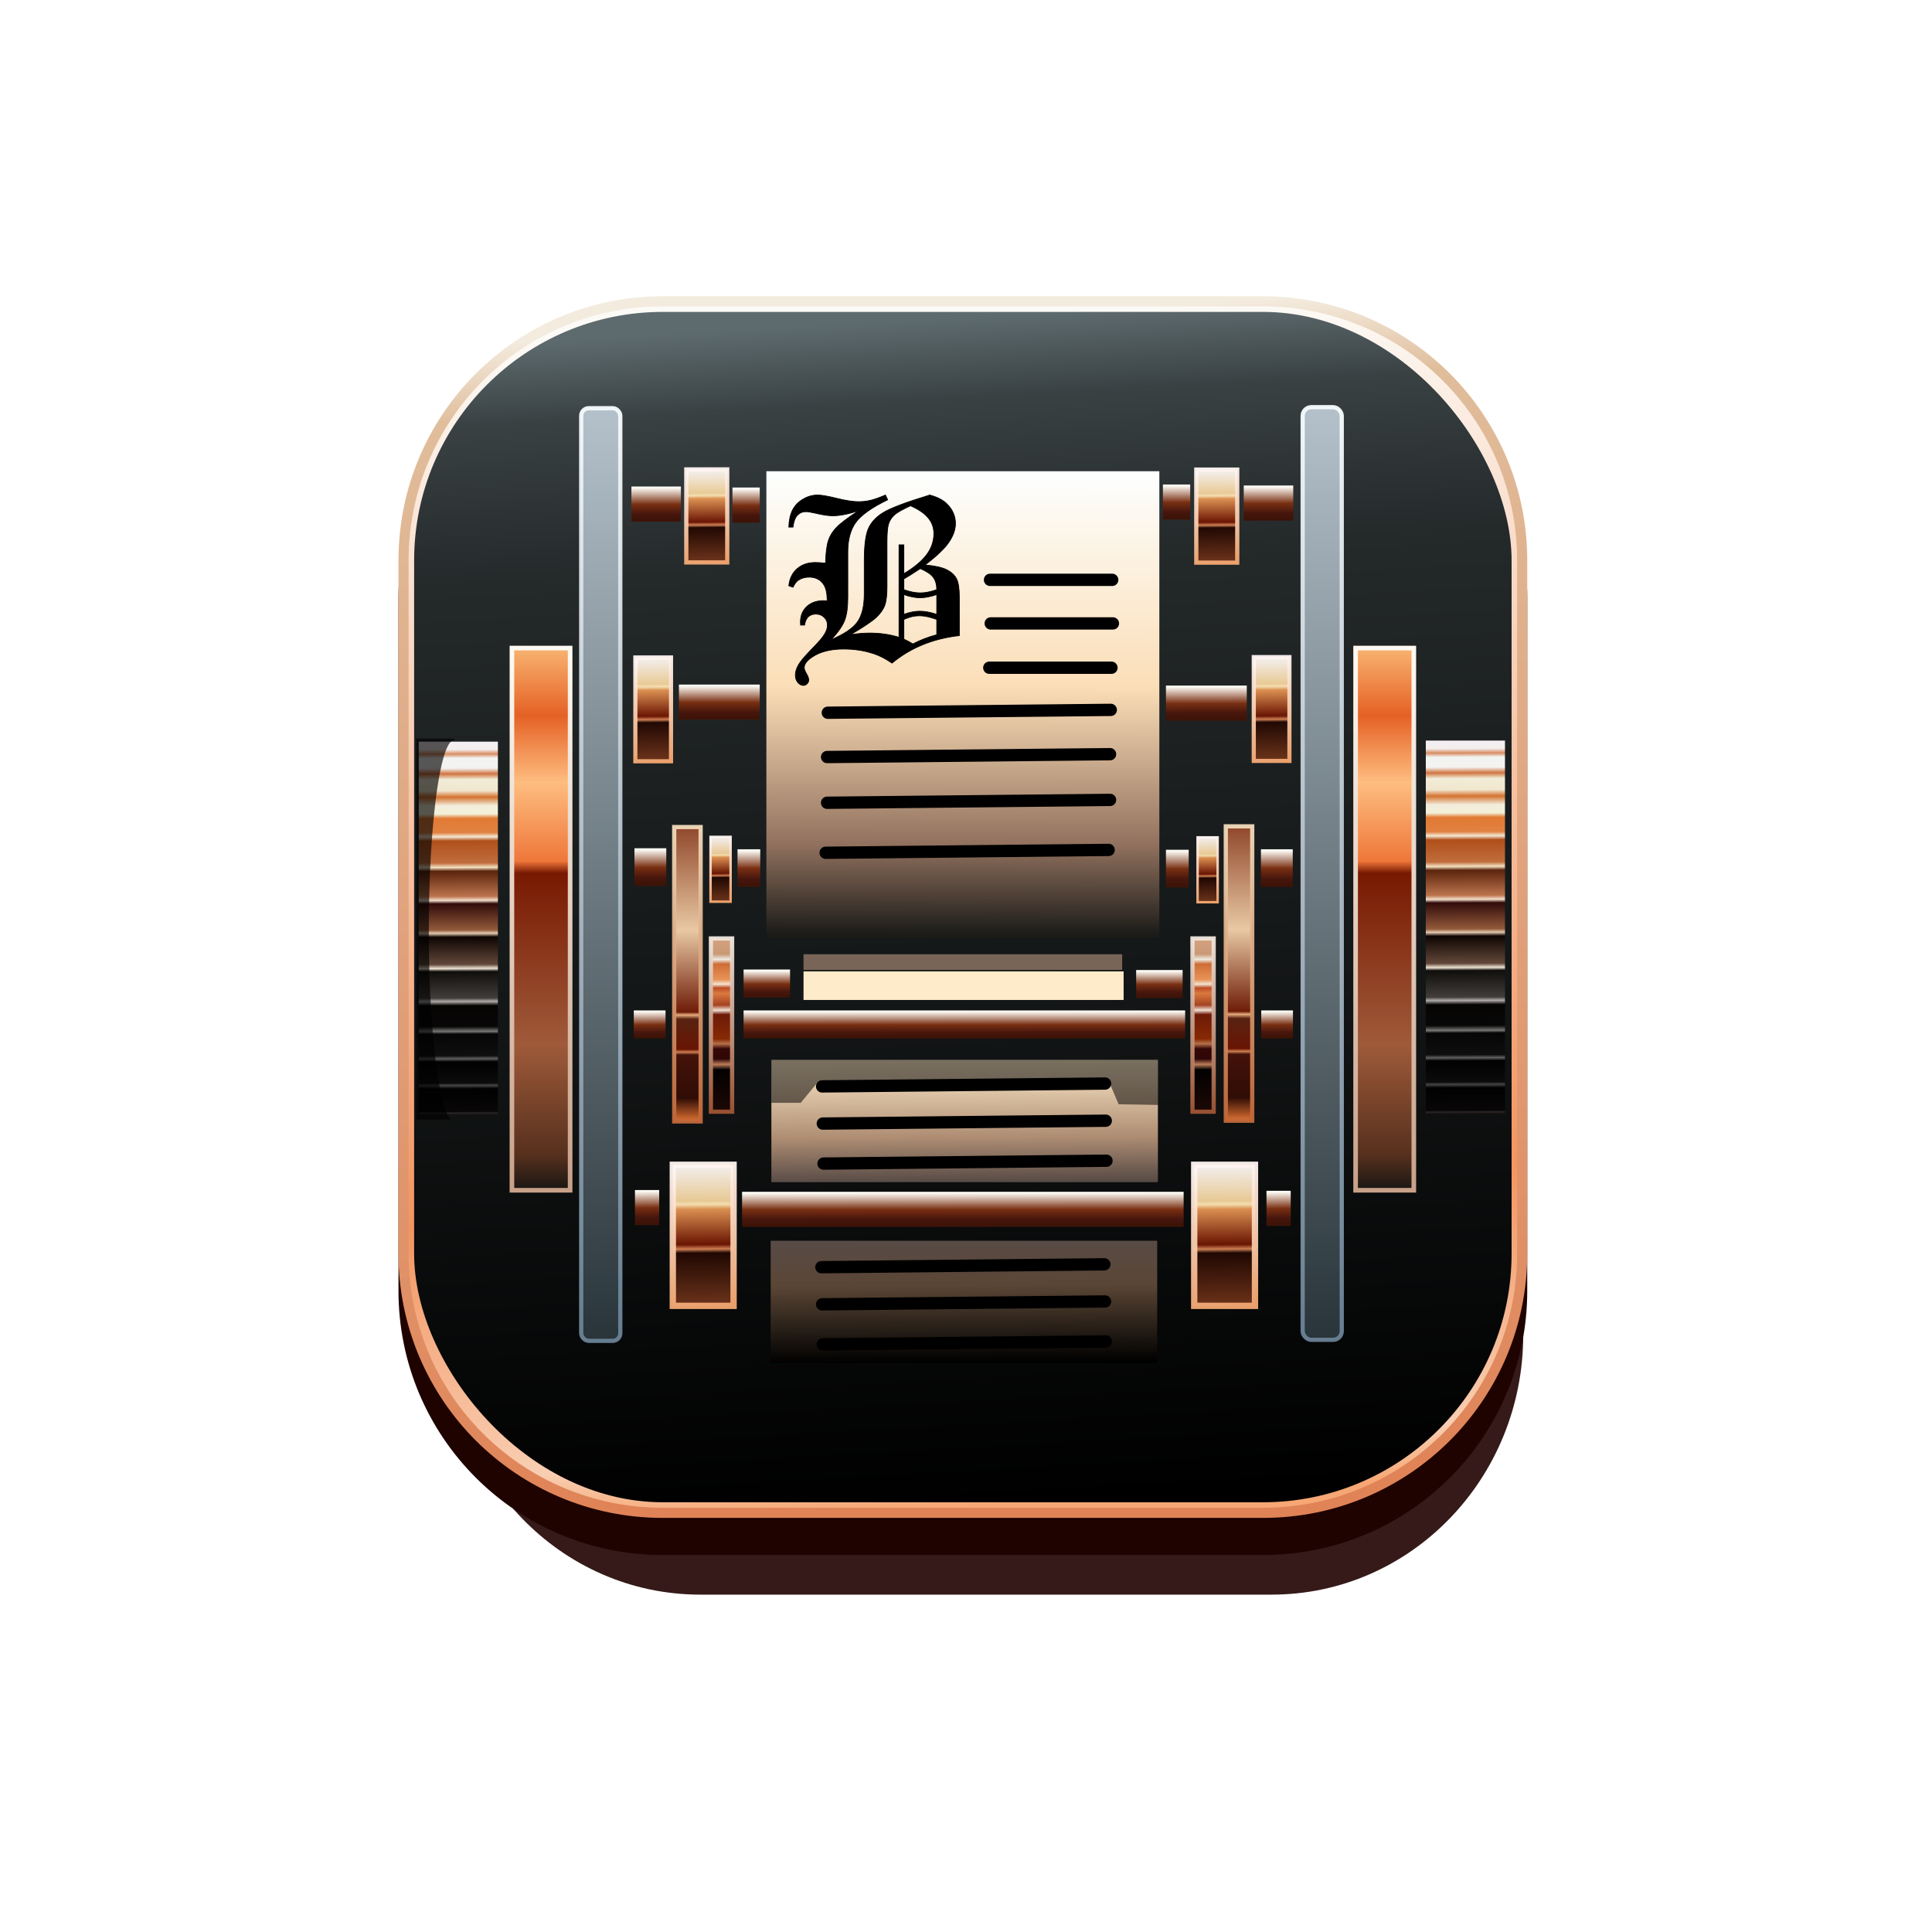 <?xml version="1.0" encoding="UTF-8" standalone="no"?>
<!-- Created with Inkscape (http://www.inkscape.org/) -->

<svg
   version="1.1"
   id="svg1"
   width="1144.974"
   height="1144.974"
   viewBox="0 0 1144.974 1144.974"
   sodipodi:docname="splash.svg"
   inkscape:version="1.3 (0e150ed6c4, 2023-07-21)"
   xmlns:inkscape="http://www.inkscape.org/namespaces/inkscape"
   xmlns:sodipodi="http://sodipodi.sourceforge.net/DTD/sodipodi-0.dtd"
   xmlns:xlink="http://www.w3.org/1999/xlink"
   xmlns="http://www.w3.org/2000/svg"
   xmlns:svg="http://www.w3.org/2000/svg">
  <defs
     id="defs1">
    <linearGradient
       id="linearGradient43"
       inkscape:collect="always">
      <stop
         style="stop-color:#f8b370;stop-opacity:1;"
         offset="0"
         id="stop50" />
      <stop
         style="stop-color:#e56125;stop-opacity:1;"
         offset="0.124"
         id="stop53" />
      <stop
         style="stop-color:#febd80;stop-opacity:1;"
         offset="0.247"
         id="stop60" />
      <stop
         style="stop-color:#ef773a;stop-opacity:1;"
         offset="0.392"
         id="stop64" />
      <stop
         style="stop-color:#781902;stop-opacity:1;"
         offset="0.414"
         id="stop65" />
      <stop
         style="stop-color:#9f5a3a;stop-opacity:1;"
         offset="0.73"
         id="stop66" />
      <stop
         style="stop-color:#56301d;stop-opacity:1;"
         offset="0.934"
         id="stop67" />
      <stop
         style="stop-color:#181512;stop-opacity:1;"
         offset="1"
         id="stop51" />
    </linearGradient>
    <linearGradient
       id="linearGradient9"
       inkscape:collect="always">
      <stop
         style="stop-color:#fefaf3;stop-opacity:1;"
         offset="0"
         id="stop25" />
      <stop
         style="stop-color:#c8a088;stop-opacity:1;"
         offset="1"
         id="stop26" />
    </linearGradient>
    <linearGradient
       id="linearGradient148"
       inkscape:collect="always">
      <stop
         style="stop-color:#584b46;stop-opacity:1;"
         offset="0"
         id="stop148" />
      <stop
         style="stop-color:#5a4635;stop-opacity:1;"
         offset="0.365"
         id="stop147" />
      <stop
         style="stop-color:#000000;stop-opacity:1;"
         offset="1"
         id="stop146" />
    </linearGradient>
    <linearGradient
       id="linearGradient101"
       inkscape:collect="always">
      <stop
         style="stop-color:#fffafe;stop-opacity:1;"
         offset="0"
         id="stop101" />
      <stop
         style="stop-color:#fff9f8;stop-opacity:1;"
         offset="0.021"
         id="stop139" />
      <stop
         style="stop-color:#e19266;stop-opacity:1;"
         offset="0.033"
         id="stop103" />
      <stop
         style="stop-color:#fefffc;stop-opacity:1;"
         offset="0.044"
         id="stop104" />
      <stop
         style="stop-color:#fffdfb;stop-opacity:1;"
         offset="0.071"
         id="stop140" />
      <stop
         style="stop-color:#db7842;stop-opacity:1;"
         offset="0.086"
         id="stop105" />
      <stop
         style="stop-color:#fdf7e0;stop-opacity:1;"
         offset="0.101"
         id="stop106" />
      <stop
         style="stop-color:#fdf1d8;stop-opacity:1;"
         offset="0.131"
         id="stop142" />
      <stop
         style="stop-color:#de7730;stop-opacity:1;"
         offset="0.148"
         id="stop107" />
      <stop
         style="stop-color:#fef8e5;stop-opacity:1;"
         offset="0.171"
         id="stop141" />
      <stop
         style="stop-color:#fffce2;stop-opacity:1;"
         offset="0.193"
         id="stop108" />
      <stop
         style="stop-color:#ec7f34;stop-opacity:1;"
         offset="0.205"
         id="stop109" />
      <stop
         style="stop-color:#ec8744;stop-opacity:1;"
         offset="0.243"
         id="stop110" />
      <stop
         style="stop-color:#fff3dd;stop-opacity:1;"
         offset="0.254"
         id="stop111" />
      <stop
         style="stop-color:#b8521a;stop-opacity:1;"
         offset="0.265"
         id="stop112" />
      <stop
         style="stop-color:#ca723f;stop-opacity:1;"
         offset="0.324"
         id="stop113" />
      <stop
         style="stop-color:#ffeccb;stop-opacity:1;"
         offset="0.336"
         id="stop114" />
      <stop
         style="stop-color:#5f250c;stop-opacity:1;"
         offset="0.346"
         id="stop115" />
      <stop
         style="stop-color:#c47850;stop-opacity:1;"
         offset="0.413"
         id="stop116" />
      <stop
         style="stop-color:#ffe9d6;stop-opacity:1;"
         offset="0.424"
         id="stop117" />
      <stop
         style="stop-color:#320b09;stop-opacity:1;"
         offset="0.433"
         id="stop118" />
      <stop
         style="stop-color:#995d3c;stop-opacity:1;"
         offset="0.503"
         id="stop119" />
      <stop
         style="stop-color:#efd3b8;stop-opacity:1;"
         offset="0.512"
         id="stop120" />
      <stop
         style="stop-color:#0e0401;stop-opacity:1;"
         offset="0.522"
         id="stop121" />
      <stop
         style="stop-color:#664a3b;stop-opacity:1;"
         offset="0.595"
         id="stop122" />
      <stop
         style="stop-color:#faf0df;stop-opacity:1;"
         offset="0.606"
         id="stop123" />
      <stop
         style="stop-color:#100e0b;stop-opacity:1;"
         offset="0.614"
         id="stop124" />
      <stop
         style="stop-color:#433f3c;stop-opacity:1;"
         offset="0.685"
         id="stop125" />
      <stop
         style="stop-color:#b9b4b2;stop-opacity:1;"
         offset="0.694"
         id="stop126" />
      <stop
         style="stop-color:#050302;stop-opacity:1;"
         offset="0.705"
         id="stop127" />
      <stop
         style="stop-color:#080707;stop-opacity:1;"
         offset="0.761"
         id="stop128" />
      <stop
         style="stop-color:#7c7d7a;stop-opacity:1;"
         offset="0.774"
         id="stop129" />
      <stop
         style="stop-color:#040504;stop-opacity:1;"
         offset="0.781"
         id="stop130" />
      <stop
         style="stop-color:#0e0e0e;stop-opacity:1;"
         offset="0.839"
         id="stop131" />
      <stop
         style="stop-color:#646464;stop-opacity:1;"
         offset="0.847"
         id="stop132" />
      <stop
         style="stop-color:#000000;stop-opacity:1;"
         offset="0.855"
         id="stop133" />
      <stop
         style="stop-color:#0b0b0b;stop-opacity:1;"
         offset="0.912"
         id="stop134" />
      <stop
         style="stop-color:#484848;stop-opacity:1;"
         offset="0.918"
         id="stop135" />
      <stop
         style="stop-color:#000000;stop-opacity:1;"
         offset="0.927"
         id="stop136" />
      <stop
         style="stop-color:#080606;stop-opacity:1;"
         offset="0.988"
         id="stop138" />
      <stop
         style="stop-color:#2c2a2a;stop-opacity:1;"
         offset="0.992"
         id="stop137" />
      <stop
         style="stop-color:#1f0200;stop-opacity:0;"
         offset="1"
         id="stop102" />
    </linearGradient>
    <linearGradient
       id="linearGradient82"
       inkscape:collect="always">
      <stop
         style="stop-color:#dfaa84;stop-opacity:1;"
         offset="0"
         id="stop82" />
      <stop
         style="stop-color:#d3a07c;stop-opacity:1;"
         offset="0.092"
         id="stop85" />
      <stop
         style="stop-color:#f9f6ec;stop-opacity:1;"
         offset="0.123"
         id="stop84" />
      <stop
         style="stop-color:#d87339;stop-opacity:1;"
         offset="0.149"
         id="stop86" />
      <stop
         style="stop-color:#f39a5b;stop-opacity:1;"
         offset="0.239"
         id="stop87" />
      <stop
         style="stop-color:#ffeeda;stop-opacity:1;"
         offset="0.265"
         id="stop88" />
      <stop
         style="stop-color:#c55128;stop-opacity:1;"
         offset="0.287"
         id="stop89" />
      <stop
         style="stop-color:#e67f40;stop-opacity:1;"
         offset="0.318"
         id="stop96" />
      <stop
         style="stop-color:#ad4623;stop-opacity:1;"
         offset="0.385"
         id="stop90" />
      <stop
         style="stop-color:#fcede0;stop-opacity:1;"
         offset="0.415"
         id="stop91" />
      <stop
         style="stop-color:#721c08;stop-opacity:1;"
         offset="0.44"
         id="stop92" />
      <stop
         style="stop-color:#8d2a02;stop-opacity:1;"
         offset="0.58"
         id="stop93" />
      <stop
         style="stop-color:#be754d;stop-opacity:1;"
         offset="0.608"
         id="stop94" />
      <stop
         style="stop-color:#370606;stop-opacity:1;"
         offset="0.637"
         id="stop95" />
      <stop
         style="stop-color:#2f0605;stop-opacity:1;"
         offset="0.695"
         id="stop97" />
      <stop
         style="stop-color:#c6825d;stop-opacity:1;"
         offset="0.727"
         id="stop98" />
      <stop
         style="stop-color:#020000;stop-opacity:1;"
         offset="0.757"
         id="stop99" />
      <stop
         style="stop-color:#1c0805;stop-opacity:1;"
         offset="1"
         id="stop83" />
    </linearGradient>
    <linearGradient
       id="linearGradient80"
       inkscape:collect="always">
      <stop
         style="stop-color:#f0e7de;stop-opacity:1;"
         offset="0"
         id="stop80" />
      <stop
         style="stop-color:#9f5534;stop-opacity:1;"
         offset="1"
         id="stop81" />
    </linearGradient>
    <linearGradient
       id="linearGradient63"
       inkscape:collect="always">
      <stop
         style="stop-color:#fff6f2;stop-opacity:1;"
         offset="0"
         id="stop62" />
      <stop
         style="stop-color:#f3a872;stop-opacity:1;"
         offset="1"
         id="stop63" />
    </linearGradient>
    <linearGradient
       id="linearGradient61"
       inkscape:collect="always">
      <stop
         style="stop-color:#fefaf9;stop-opacity:1;"
         offset="0"
         id="stop52" />
      <stop
         style="stop-color:#f3d39c;stop-opacity:1;"
         offset="0.251"
         id="stop54" />
      <stop
         style="stop-color:#ffe8b7;stop-opacity:1;"
         offset="0.277"
         id="stop55" />
      <stop
         style="stop-color:#e59654;stop-opacity:1;"
         offset="0.311"
         id="stop56" />
      <stop
         style="stop-color:#6e1502;stop-opacity:1;"
         offset="0.564"
         id="stop57" />
      <stop
         style="stop-color:#d78556;stop-opacity:1;"
         offset="0.596"
         id="stop58" />
      <stop
         style="stop-color:#210701;stop-opacity:1;"
         offset="0.624"
         id="stop59" />
      <stop
         style="stop-color:#72351b;stop-opacity:1;"
         offset="1"
         id="stop61" />
    </linearGradient>
    <linearGradient
       id="linearGradient40"
       inkscape:collect="always">
      <stop
         style="stop-color:#984b2d;stop-opacity:1;"
         offset="0"
         id="stop40" />
      <stop
         style="stop-color:#f4d2ab;stop-opacity:1;"
         offset="0.349"
         id="stop49" />
      <stop
         style="stop-color:#741d08;stop-opacity:1;"
         offset="0.627"
         id="stop47" />
      <stop
         style="stop-color:#f0b380;stop-opacity:1;"
         offset="0.637"
         id="stop48" />
      <stop
         style="stop-color:#5c2311;stop-opacity:1;"
         offset="0.651"
         id="stop46" />
      <stop
         style="stop-color:#6e1502;stop-opacity:1;"
         offset="0.754"
         id="stop43" />
      <stop
         style="stop-color:#d78556;stop-opacity:1;"
         offset="0.763"
         id="stop44" />
      <stop
         style="stop-color:#461209;stop-opacity:1;"
         offset="0.773"
         id="stop45" />
      <stop
         style="stop-color:#310c05;stop-opacity:1;"
         offset="0.92"
         id="stop42" />
      <stop
         style="stop-color:#eb7733;stop-opacity:1;"
         offset="1"
         id="stop41" />
    </linearGradient>
    <linearGradient
       id="linearGradient38"
       inkscape:collect="always">
      <stop
         style="stop-color:#f0daba;stop-opacity:1;"
         offset="0"
         id="stop38" />
      <stop
         style="stop-color:#c1683a;stop-opacity:1;"
         offset="1"
         id="stop39" />
    </linearGradient>
    <linearGradient
       id="linearGradient13"
       inkscape:collect="always">
      <stop
         style="stop-color:#f8fdff;stop-opacity:1;"
         offset="0"
         id="stop13" />
      <stop
         style="stop-color:#698195;stop-opacity:1;"
         offset="1"
         id="stop18" />
    </linearGradient>
    <linearGradient
       id="linearGradient4"
       inkscape:collect="always">
      <stop
         style="stop-color:#bbc8d2;stop-opacity:1;"
         offset="0"
         id="stop6" />
      <stop
         style="stop-color:#2a373c;stop-opacity:1;"
         offset="1"
         id="stop12" />
    </linearGradient>
    <linearGradient
       id="linearGradient35"
       inkscape:collect="always">
      <stop
         style="stop-color:#f3ebde;stop-opacity:1;"
         offset="0"
         id="stop23" />
      <stop
         style="stop-color:#e0bd9b;stop-opacity:1;"
         offset="0.066"
         id="stop35" />
      <stop
         style="stop-color:#e08357;stop-opacity:1;"
         offset="1"
         id="stop24" />
    </linearGradient>
    <linearGradient
       id="linearGradient17"
       inkscape:collect="always">
      <stop
         style="stop-color:#fcfaf6;stop-opacity:1;"
         offset="0"
         id="stop11" />
      <stop
         style="stop-color:#f39561;stop-opacity:1;"
         offset="0.74"
         id="stop37" />
      <stop
         style="stop-color:#f8ceb2;stop-opacity:1;"
         offset="0.954"
         id="stop36" />
      <stop
         style="stop-color:#f6a774;stop-opacity:1;"
         offset="1"
         id="stop17" />
    </linearGradient>
    <linearGradient
       id="linearGradient7"
       inkscape:collect="always">
      <stop
         style="stop-color:#5e6b6e;stop-opacity:1;"
         offset="0"
         id="stop7" />
      <stop
         style="stop-color:#394143;stop-opacity:1;"
         offset="0.068"
         id="stop10" />
      <stop
         style="stop-color:#24292a;stop-opacity:1;"
         offset="0.203"
         id="stop9" />
      <stop
         style="stop-color:#000000;stop-opacity:1;"
         offset="1"
         id="stop8" />
    </linearGradient>
    <linearGradient
       id="linearGradient19"
       inkscape:collect="always">
      <stop
         style="stop-color:#fcfaf4;stop-opacity:1;"
         offset="0"
         id="stop19" />
      <stop
         style="stop-color:#792f12;stop-opacity:1;"
         offset="0.519"
         id="stop21" />
      <stop
         style="stop-color:#47160d;stop-opacity:1;"
         offset="0.823"
         id="stop22" />
      <stop
         style="stop-color:#3e1307;stop-opacity:1;"
         offset="1"
         id="stop20" />
    </linearGradient>
    <linearGradient
       id="linearGradient14"
       inkscape:collect="always">
      <stop
         style="stop-color:#feebca;stop-opacity:1;"
         offset="0"
         id="stop14" />
      <stop
         style="stop-color:#ae8d73;stop-opacity:1;"
         offset="0.635"
         id="stop16" />
      <stop
         style="stop-color:#584b46;stop-opacity:1;"
         offset="1"
         id="stop15" />
    </linearGradient>
    <linearGradient
       id="linearGradient2"
       inkscape:collect="always">
      <stop
         style="stop-color:#fdffff;stop-opacity:1;"
         offset="0"
         id="stop2" />
      <stop
         style="stop-color:#fbdeb7;stop-opacity:1;"
         offset="0.465"
         id="stop4" />
      <stop
         style="stop-color:#91715e;stop-opacity:1;"
         offset="0.806"
         id="stop5" />
      <stop
         style="stop-color:#1b1b18;stop-opacity:1;"
         offset="1"
         id="stop3" />
    </linearGradient>
    <linearGradient
       inkscape:collect="always"
       xlink:href="#linearGradient2"
       id="linearGradient3"
       x1="530.99"
       y1="255.544"
       x2="530.567"
       y2="529.508"
       gradientUnits="userSpaceOnUse"
       gradientTransform="translate(20.601,31.563)" />
    <linearGradient
       inkscape:collect="always"
       xlink:href="#linearGradient14"
       id="linearGradient15"
       x1="558.937"
       y1="603.821"
       x2="559.36"
       y2="676.229"
       gradientUnits="userSpaceOnUse"
       gradientTransform="translate(44.313,31.139)" />
    <linearGradient
       inkscape:collect="always"
       xlink:href="#linearGradient19"
       id="linearGradient20"
       x1="409.89"
       y1="575.638"
       x2="409.899"
       y2="590.671"
       gradientUnits="userSpaceOnUse"
       gradientTransform="translate(44.313,31.139)" />
    <linearGradient
       inkscape:collect="always"
       xlink:href="#linearGradient19"
       id="linearGradient22"
       gradientUnits="userSpaceOnUse"
       x1="409.89"
       y1="575.638"
       x2="409.899"
       y2="590.671"
       gradientTransform="translate(45.811,6.887)" />
    <linearGradient
       inkscape:collect="always"
       xlink:href="#linearGradient19"
       id="linearGradient23"
       gradientUnits="userSpaceOnUse"
       gradientTransform="translate(278.456,7.186)"
       x1="409.89"
       y1="575.638"
       x2="409.899"
       y2="590.671" />
    <linearGradient
       inkscape:collect="always"
       xlink:href="#linearGradient19"
       id="linearGradient24"
       gradientUnits="userSpaceOnUse"
       x1="409.89"
       y1="575.638"
       x2="409.899"
       y2="590.671"
       gradientTransform="matrix(1,0,0,1.252,43.415,-6.385)" />
    <linearGradient
       inkscape:collect="always"
       xlink:href="#linearGradient19"
       id="linearGradient25"
       gradientUnits="userSpaceOnUse"
       gradientTransform="matrix(0.489,0,0,1.342,237.244,-261.179)"
       x1="409.89"
       y1="575.638"
       x2="409.899"
       y2="590.671" />
    <linearGradient
       inkscape:collect="always"
       xlink:href="#linearGradient19"
       id="linearGradient26"
       gradientUnits="userSpaceOnUse"
       gradientTransform="matrix(0.489,0,0,1.342,491.148,-260.88)"
       x1="409.89"
       y1="575.638"
       x2="409.899"
       y2="590.671" />
    <linearGradient
       inkscape:collect="always"
       xlink:href="#linearGradient19"
       id="linearGradient27"
       gradientUnits="userSpaceOnUse"
       gradientTransform="matrix(1.739,0,0,1.252,-274.681,-306.998)"
       x1="409.89"
       y1="575.638"
       x2="409.899"
       y2="590.671" />
    <linearGradient
       inkscape:collect="always"
       xlink:href="#linearGradient19"
       id="linearGradient28"
       gradientUnits="userSpaceOnUse"
       gradientTransform="matrix(1.739,0,0,1.252,13.955,-306.399)"
       x1="409.89"
       y1="575.638"
       x2="409.899"
       y2="590.671" />
    <linearGradient
       inkscape:collect="always"
       xlink:href="#linearGradient19"
       id="linearGradient29"
       gradientUnits="userSpaceOnUse"
       gradientTransform="matrix(1.065,0,0,1.252,-45.557,-424.368)"
       x1="409.89"
       y1="575.638"
       x2="409.899"
       y2="590.671" />
    <linearGradient
       inkscape:collect="always"
       xlink:href="#linearGradient19"
       id="linearGradient30"
       gradientUnits="userSpaceOnUse"
       gradientTransform="matrix(1.065,0,0,1.252,317.335,-424.967)"
       x1="409.89"
       y1="575.638"
       x2="409.899"
       y2="590.671" />
    <linearGradient
       inkscape:collect="always"
       xlink:href="#linearGradient19"
       id="linearGradient31"
       gradientUnits="userSpaceOnUse"
       gradientTransform="matrix(0.587,0,0,1.252,452.006,-425.566)"
       x1="409.89"
       y1="575.638"
       x2="409.899"
       y2="590.671" />
    <linearGradient
       inkscape:collect="always"
       xlink:href="#linearGradient19"
       id="linearGradient32"
       gradientUnits="userSpaceOnUse"
       gradientTransform="matrix(0.587,0,0,1.252,196.905,-423.77)"
       x1="409.89"
       y1="575.638"
       x2="409.899"
       y2="590.671" />
    <linearGradient
       inkscape:collect="always"
       xlink:href="#linearGradient19"
       id="linearGradient33"
       gradientUnits="userSpaceOnUse"
       gradientTransform="matrix(0.685,0,0,1.342,101.473,-261.778)"
       x1="409.89"
       y1="575.638"
       x2="409.899"
       y2="590.671" />
    <linearGradient
       inkscape:collect="always"
       xlink:href="#linearGradient19"
       id="linearGradient34"
       gradientUnits="userSpaceOnUse"
       gradientTransform="matrix(0.685,0,0,1.342,472.747,-261.179)"
       x1="409.89"
       y1="575.638"
       x2="409.899"
       y2="590.671" />
    <linearGradient
       inkscape:collect="always"
       xlink:href="#linearGradient7"
       id="linearGradient8"
       x1="498.809"
       y1="164.717"
       x2="537.765"
       y2="866.776"
       gradientUnits="userSpaceOnUse"
       gradientTransform="translate(44.313,31.139)" />
    <linearGradient
       inkscape:collect="always"
       xlink:href="#linearGradient17"
       id="linearGradient10"
       gradientUnits="userSpaceOnUse"
       x1="498.809"
       y1="164.717"
       x2="537.765"
       y2="866.776" />
    <linearGradient
       inkscape:collect="always"
       xlink:href="#linearGradient35"
       id="linearGradient21"
       gradientUnits="userSpaceOnUse"
       x1="498.809"
       y1="164.717"
       x2="537.765"
       y2="866.776" />
    <filter
       inkscape:collect="always"
       style="color-interpolation-filters:sRGB"
       id="filter2"
       x="-0.13"
       y="-0.12"
       width="1.26"
       height="1.24">
      <feGaussianBlur
         inkscape:collect="always"
         stdDeviation="36.177"
         id="feGaussianBlur2" />
    </filter>
    <linearGradient
       inkscape:collect="always"
       xlink:href="#linearGradient4"
       id="linearGradient12"
       x1="303.782"
       y1="217.372"
       x2="303.111"
       y2="773.199"
       gradientUnits="userSpaceOnUse"
       gradientTransform="translate(44.313,31.139)" />
    <linearGradient
       inkscape:collect="always"
       xlink:href="#linearGradient13"
       id="linearGradient18"
       x1="292.858"
       y1="215.361"
       x2="314.029"
       y2="773.586"
       gradientUnits="userSpaceOnUse"
       gradientTransform="translate(44.313,31.139)" />
    <linearGradient
       inkscape:collect="always"
       xlink:href="#linearGradient4"
       id="linearGradient36"
       gradientUnits="userSpaceOnUse"
       x1="303.782"
       y1="217.372"
       x2="303.111"
       y2="773.199"
       gradientTransform="translate(471.878,30.54)" />
    <linearGradient
       inkscape:collect="always"
       xlink:href="#linearGradient13"
       id="linearGradient37"
       gradientUnits="userSpaceOnUse"
       x1="292.858"
       y1="215.361"
       x2="314.029"
       y2="773.586"
       gradientTransform="translate(471.878,30.54)" />
    <linearGradient
       inkscape:collect="always"
       xlink:href="#linearGradient38"
       id="linearGradient39"
       x1="352.723"
       y1="466.628"
       x2="356.957"
       y2="640.237"
       gradientUnits="userSpaceOnUse"
       gradientTransform="translate(44.313,31.139)" />
    <linearGradient
       inkscape:collect="always"
       xlink:href="#linearGradient40"
       id="linearGradient41"
       x1="351.876"
       y1="466.628"
       x2="351.823"
       y2="640.819"
       gradientUnits="userSpaceOnUse"
       gradientTransform="translate(44.313,31.139)" />
    <linearGradient
       inkscape:collect="always"
       xlink:href="#linearGradient40"
       id="linearGradient49"
       gradientUnits="userSpaceOnUse"
       x1="351.876"
       y1="466.628"
       x2="351.823"
       y2="640.819"
       gradientTransform="translate(371.207,30.716)" />
    <linearGradient
       inkscape:collect="always"
       xlink:href="#linearGradient38"
       id="linearGradient50"
       gradientUnits="userSpaceOnUse"
       x1="352.723"
       y1="466.628"
       x2="356.957"
       y2="640.237"
       gradientTransform="translate(371.207,30.716)" />
    <linearGradient
       inkscape:collect="always"
       xlink:href="#linearGradient61"
       id="linearGradient51"
       gradientUnits="userSpaceOnUse"
       x1="351.929"
       y1="461.123"
       x2="352.353"
       y2="515.852"
       gradientTransform="translate(61.674,-175.498)" />
    <linearGradient
       inkscape:collect="always"
       xlink:href="#linearGradient63"
       id="linearGradient52"
       gradientUnits="userSpaceOnUse"
       x1="342.243"
       y1="461.335"
       x2="350.553"
       y2="515.482"
       gradientTransform="translate(61.674,-175.498)" />
    <linearGradient
       inkscape:collect="always"
       xlink:href="#linearGradient61"
       id="linearGradient64"
       gradientUnits="userSpaceOnUse"
       gradientTransform="translate(363.914,-175.381)"
       x1="351.929"
       y1="461.123"
       x2="352.353"
       y2="515.852" />
    <linearGradient
       inkscape:collect="always"
       xlink:href="#linearGradient63"
       id="linearGradient65"
       gradientUnits="userSpaceOnUse"
       gradientTransform="translate(363.914,-175.381)"
       x1="342.243"
       y1="461.335"
       x2="350.553"
       y2="515.482" />
    <linearGradient
       inkscape:collect="always"
       xlink:href="#linearGradient61"
       id="linearGradient66"
       gradientUnits="userSpaceOnUse"
       gradientTransform="matrix(0.871,0,0,1.116,440.921,-117.63)"
       x1="351.929"
       y1="461.123"
       x2="352.353"
       y2="515.852" />
    <linearGradient
       inkscape:collect="always"
       xlink:href="#linearGradient63"
       id="linearGradient67"
       gradientUnits="userSpaceOnUse"
       gradientTransform="matrix(0.871,0,0,1.116,440.921,-117.63)"
       x1="342.243"
       y1="461.335"
       x2="350.553"
       y2="515.482" />
    <linearGradient
       inkscape:collect="always"
       xlink:href="#linearGradient61"
       id="linearGradient68"
       gradientUnits="userSpaceOnUse"
       gradientTransform="matrix(0.871,0,0,1.116,74.43,-117.418)"
       x1="351.929"
       y1="461.123"
       x2="352.353"
       y2="515.852" />
    <linearGradient
       inkscape:collect="always"
       xlink:href="#linearGradient63"
       id="linearGradient69"
       gradientUnits="userSpaceOnUse"
       gradientTransform="matrix(0.871,0,0,1.116,74.43,-117.418)"
       x1="342.243"
       y1="461.335"
       x2="350.553"
       y2="515.482" />
    <linearGradient
       inkscape:collect="always"
       xlink:href="#linearGradient61"
       id="linearGradient70"
       gradientUnits="userSpaceOnUse"
       gradientTransform="matrix(1.484,0,0,1.516,-106.894,-1.202)"
       x1="351.929"
       y1="461.123"
       x2="352.353"
       y2="515.852" />
    <linearGradient
       inkscape:collect="always"
       xlink:href="#linearGradient63"
       id="linearGradient71"
       gradientUnits="userSpaceOnUse"
       gradientTransform="matrix(1.484,0,0,1.516,-106.894,-1.202)"
       x1="342.243"
       y1="461.335"
       x2="350.553"
       y2="515.482" />
    <linearGradient
       inkscape:collect="always"
       xlink:href="#linearGradient61"
       id="linearGradient72"
       gradientUnits="userSpaceOnUse"
       gradientTransform="matrix(1.484,0,0,1.516,202.102,-1.202)"
       x1="351.929"
       y1="461.123"
       x2="352.353"
       y2="515.852" />
    <linearGradient
       inkscape:collect="always"
       xlink:href="#linearGradient63"
       id="linearGradient73"
       gradientUnits="userSpaceOnUse"
       gradientTransform="matrix(1.484,0,0,1.516,202.102,-1.202)"
       x1="342.243"
       y1="461.335"
       x2="350.553"
       y2="515.482" />
    <linearGradient
       inkscape:collect="always"
       xlink:href="#linearGradient61"
       id="linearGradient74"
       gradientUnits="userSpaceOnUse"
       gradientTransform="matrix(0.49,0,0,0.697,245.499,181.947)"
       x1="351.929"
       y1="461.123"
       x2="352.353"
       y2="515.852" />
    <linearGradient
       inkscape:collect="always"
       xlink:href="#linearGradient63"
       id="linearGradient75"
       gradientUnits="userSpaceOnUse"
       gradientTransform="matrix(0.49,0,0,0.697,245.499,181.947)"
       x1="342.243"
       y1="461.335"
       x2="350.553"
       y2="515.482" />
    <linearGradient
       inkscape:collect="always"
       xlink:href="#linearGradient61"
       id="linearGradient76"
       gradientUnits="userSpaceOnUse"
       gradientTransform="matrix(0.49,0,0,0.697,534.135,182.246)"
       x1="351.929"
       y1="461.123"
       x2="352.353"
       y2="515.852" />
    <linearGradient
       inkscape:collect="always"
       xlink:href="#linearGradient63"
       id="linearGradient77"
       gradientUnits="userSpaceOnUse"
       gradientTransform="matrix(0.49,0,0,0.697,534.135,182.246)"
       x1="342.243"
       y1="461.335"
       x2="350.553"
       y2="515.482" />
    <linearGradient
       inkscape:collect="always"
       xlink:href="#linearGradient19"
       id="linearGradient78"
       gradientUnits="userSpaceOnUse"
       gradientTransform="matrix(0.055,0,0,1.252,716.412,-6.984)"
       x1="409.89"
       y1="575.638"
       x2="409.899"
       y2="590.671" />
    <linearGradient
       inkscape:collect="always"
       xlink:href="#linearGradient19"
       id="linearGradient79"
       gradientUnits="userSpaceOnUse"
       gradientTransform="matrix(0.055,0,0,1.252,342.143,-7.433)"
       x1="409.89"
       y1="575.638"
       x2="409.899"
       y2="590.671" />
    <linearGradient
       inkscape:collect="always"
       xlink:href="#linearGradient80"
       id="linearGradient81"
       x1="657.216"
       y1="532.36"
       x2="664.103"
       y2="634.76"
       gradientUnits="userSpaceOnUse"
       gradientTransform="translate(44.313,31.139)" />
    <linearGradient
       inkscape:collect="always"
       xlink:href="#linearGradient82"
       id="linearGradient83"
       x1="667.644"
       y1="531.911"
       x2="668.347"
       y2="634.91"
       gradientUnits="userSpaceOnUse"
       gradientTransform="translate(44.313,31.139)" />
    <linearGradient
       inkscape:collect="always"
       xlink:href="#linearGradient82"
       id="linearGradient99"
       gradientUnits="userSpaceOnUse"
       x1="667.644"
       y1="531.911"
       x2="668.347"
       y2="634.91"
       gradientTransform="translate(-241.083,31.139)" />
    <linearGradient
       inkscape:collect="always"
       xlink:href="#linearGradient80"
       id="linearGradient100"
       gradientUnits="userSpaceOnUse"
       x1="657.216"
       y1="532.36"
       x2="664.103"
       y2="634.76"
       gradientTransform="translate(-241.083,31.139)" />
    <linearGradient
       inkscape:collect="always"
       xlink:href="#linearGradient101"
       id="linearGradient102"
       x1="219.172"
       y1="415.588"
       x2="220.07"
       y2="637.455"
       gradientUnits="userSpaceOnUse"
       gradientTransform="translate(44.313,31.139)" />
    <linearGradient
       inkscape:collect="always"
       xlink:href="#linearGradient101"
       id="linearGradient142"
       gradientUnits="userSpaceOnUse"
       x1="219.172"
       y1="415.588"
       x2="220.07"
       y2="637.455"
       gradientTransform="translate(641.148,30.504)" />
    <linearGradient
       inkscape:collect="always"
       xlink:href="#linearGradient148"
       id="linearGradient146"
       gradientUnits="userSpaceOnUse"
       x1="558.937"
       y1="603.821"
       x2="559.36"
       y2="676.229"
       gradientTransform="translate(43.89,138.269)" />
    <linearGradient
       inkscape:collect="always"
       xlink:href="#linearGradient19"
       id="linearGradient5"
       gradientUnits="userSpaceOnUse"
       gradientTransform="matrix(0.072,0,0,1,706.806,31.139)"
       x1="409.89"
       y1="575.638"
       x2="409.899"
       y2="590.671" />
    <linearGradient
       inkscape:collect="always"
       xlink:href="#linearGradient19"
       id="linearGradient6"
       gradientUnits="userSpaceOnUse"
       gradientTransform="matrix(0.072,0,0,1,334.953,31.139)"
       x1="409.89"
       y1="575.638"
       x2="409.899"
       y2="590.671" />
    <linearGradient
       inkscape:collect="always"
       xlink:href="#linearGradient9"
       id="linearGradient42"
       x1="320.7"
       y1="389.35"
       x2="327.287"
       y2="713.018"
       gradientUnits="userSpaceOnUse"
       gradientTransform="matrix(1.2,0,0,0.999,-79.132,1.605)" />
    <linearGradient
       inkscape:collect="always"
       xlink:href="#linearGradient43"
       id="linearGradient53"
       x1="334.121"
       y1="390.847"
       x2="334.226"
       y2="712.719"
       gradientUnits="userSpaceOnUse"
       gradientTransform="matrix(1.2,0,0,0.999,-82.365,1.006)" />
    <linearGradient
       inkscape:collect="always"
       xlink:href="#linearGradient43"
       id="linearGradient84"
       gradientUnits="userSpaceOnUse"
       gradientTransform="matrix(1.2,0,0,0.999,417.635,1.006)"
       x1="334.121"
       y1="390.847"
       x2="334.226"
       y2="712.719" />
    <linearGradient
       inkscape:collect="always"
       xlink:href="#linearGradient9"
       id="linearGradient85"
       gradientUnits="userSpaceOnUse"
       gradientTransform="matrix(1.2,0,0,0.999,420.868,1.605)"
       x1="320.7"
       y1="389.35"
       x2="327.287"
       y2="713.018" />
  </defs>
  <sodipodi:namedview
     id="namedview1"
     pagecolor="#ffffff"
     bordercolor="#000000"
     borderopacity="0.25"
     inkscape:showpageshadow="2"
     inkscape:pageopacity="0.0"
     inkscape:pagecheckerboard="0"
     inkscape:deskcolor="#d1d1d1"
     inkscape:zoom="0.59040655"
     inkscape:cx="399.72456"
     inkscape:cy="591.96498"
     inkscape:window-width="1920"
     inkscape:window-height="1111"
     inkscape:window-x="-9"
     inkscape:window-y="-9"
     inkscape:window-maximized="1"
     inkscape:current-layer="layer5" />
  <g
     inkscape:groupmode="layer"
     id="layer5"
     inkscape:label="Background"
     style="display:inline"
     transform="translate(13.107,-7.2)">
    <circle
       style="display:none;fill:#000000;stroke-width:2.752;stroke-linecap:round"
       id="path3"
       cx="559.38"
       cy="579.687"
       r="572.487" />
    <path
       id="path2"
       style="display:inline;opacity:0.949;fill:#1f0200;fill-opacity:1;stroke-width:7.3;stroke-linecap:round;filter:url(#filter2)"
       sodipodi:type="inkscape:offset"
       inkscape:radius="6.0056372"
       inkscape:original="M 335.36133 157.63672 C 251.97172 157.63672 184.73633 224.87211 184.73633 308.26172 L 184.73633 718.99609 C 184.73633 802.3857 251.97172 869.62109 335.36133 869.62109 L 691.04883 869.62109 C 774.43843 869.62109 841.67578 802.38576 841.67578 718.99609 L 841.67578 308.26172 C 841.67578 224.87206 774.43843 157.63672 691.04883 157.63672 L 335.36133 157.63672 z "
       d="m 335.361,151.631 c -86.618,0 -156.631,70.013 -156.631,156.631 v 410.734 c 0,86.618 70.013,156.631 156.631,156.631 h 355.688 c 86.618,0 156.633,-70.013 156.633,-156.631 V 308.262 c 0,-86.618 -70.015,-156.631 -156.633,-156.631 z"
       transform="matrix(0.952,0,0,0.983,82.622,91.492)" />
    <path
       id="path1"
       style="display:inline;fill:#1e0301;fill-opacity:1;stroke-width:7.3;stroke-linecap:round"
       sodipodi:type="inkscape:offset"
       inkscape:radius="6.0056372"
       inkscape:original="M 335.36133 157.63672 C 251.97172 157.63672 184.73633 224.87211 184.73633 308.26172 L 184.73633 718.99609 C 184.73633 802.3857 251.97172 869.62109 335.36133 869.62109 L 691.04883 869.62109 C 774.43843 869.62109 841.67578 802.38576 841.67578 718.99609 L 841.67578 308.26172 C 841.67578 224.87206 774.43843 157.63672 691.04883 157.63672 L 335.36133 157.63672 z "
       d="m 335.361,151.631 c -86.618,0 -156.631,70.013 -156.631,156.631 v 410.734 c 0,86.618 70.013,156.631 156.631,156.631 h 355.688 c 86.618,0 156.633,-70.013 156.633,-156.631 V 308.262 c 0,-86.618 -70.015,-156.631 -156.633,-156.631 z"
       transform="translate(44.313,53.139)" />
    <path
       id="path20"
       style="display:inline;fill:url(#linearGradient21);stroke-width:7.3;stroke-linecap:round"
       sodipodi:type="inkscape:offset"
       inkscape:radius="6.0056372"
       inkscape:original="M 335.36133 157.63672 C 251.97172 157.63672 184.73633 224.87211 184.73633 308.26172 L 184.73633 718.99609 C 184.73633 802.3857 251.97172 869.62109 335.36133 869.62109 L 691.04883 869.62109 C 774.43843 869.62109 841.67578 802.38576 841.67578 718.99609 L 841.67578 308.26172 C 841.67578 224.87206 774.43843 157.63672 691.04883 157.63672 L 335.36133 157.63672 z "
       d="m 335.361,151.631 c -86.618,0 -156.631,70.013 -156.631,156.631 v 410.734 c 0,86.618 70.013,156.631 156.631,156.631 h 355.688 c 86.618,0 156.633,-70.013 156.633,-156.631 V 308.262 c 0,-86.618 -70.015,-156.631 -156.633,-156.631 z"
       transform="translate(44.313,31.139)" />
    <path
       id="rect10"
       style="display:inline;fill:url(#linearGradient10);stroke-width:7.3;stroke-linecap:round"
       sodipodi:type="inkscape:offset"
       inkscape:radius="3.2689061"
       inkscape:original="M 335.36133 160.90625 C 253.72605 160.90625 188.00586 226.62644 188.00586 308.26172 L 188.00586 718.99609 C 188.00586 800.63137 253.72605 866.35156 335.36133 866.35156 L 691.04883 866.35156 C 772.6841 866.35156 838.40625 800.63137 838.40625 718.99609 L 838.40625 308.26172 C 838.40625 226.62644 772.6841 160.90625 691.04883 160.90625 L 335.36133 160.90625 z "
       d="m 335.361,157.637 c -83.39,0 -150.625,67.235 -150.625,150.625 v 410.734 c 0,83.39 67.235,150.625 150.625,150.625 h 355.688 c 83.39,0 150.627,-67.235 150.627,-150.625 V 308.262 c 0,-83.39 -67.237,-150.625 -150.627,-150.625 z"
       transform="translate(44.313,31.139)" />
    <rect
       style="display:inline;fill:url(#linearGradient8);stroke-width:7.3;stroke-linecap:round"
       id="rect2"
       width="650.399"
       height="705.446"
       x="232.319"
       y="192.045"
       ry="147.356" />
  </g>
  <g
     inkscape:groupmode="layer"
     id="layer1"
     inkscape:label="Frame"
     transform="translate(13.107,-7.2)">
    <rect
       style="display:inline;opacity:0.949;fill:url(#linearGradient12);stroke:url(#linearGradient18);stroke-width:2.5;stroke-linecap:round;stroke-dasharray:none"
       id="rect3"
       width="23.179"
       height="552.727"
       x="331.329"
       y="249.107"
       ry="4.494" />
    <rect
       style="display:inline;opacity:0.949;fill:url(#linearGradient36);stroke:url(#linearGradient37);stroke-width:2.5;stroke-linecap:round;stroke-dasharray:none"
       id="rect18"
       width="23.179"
       height="552.727"
       x="758.893"
       y="248.508"
       ry="5.129" />
    <rect
       style="opacity:0.949;fill:url(#linearGradient41);stroke:url(#linearGradient39);stroke-width:2.5;stroke-linecap:round;stroke-dasharray:none"
       id="rect37"
       width="15.667"
       height="174.456"
       x="386.451"
       y="497.343"
       ry="0" />
    <rect
       style="opacity:0.949;fill:url(#linearGradient49);stroke:url(#linearGradient50);stroke-width:2.5;stroke-linecap:round;stroke-dasharray:none"
       id="rect49"
       width="15.667"
       height="174.456"
       x="713.344"
       y="496.92"
       ry="0" />
    <rect
       style="opacity:0.949;fill:url(#linearGradient51);stroke:url(#linearGradient52);stroke-width:2.5;stroke-linecap:round;stroke-dasharray:none"
       id="rect50"
       width="24.273"
       height="55.145"
       x="393.61"
       y="285.377"
       ry="0" />
    <rect
       style="opacity:0.949;fill:url(#linearGradient64);stroke:url(#linearGradient65);stroke-width:2.5;stroke-linecap:round;stroke-dasharray:none"
       id="rect63"
       width="24.273"
       height="55.145"
       x="695.85"
       y="285.494"
       ry="0" />
    <rect
       style="opacity:0.949;fill:url(#linearGradient66);stroke:url(#linearGradient67);stroke-width:2.464;stroke-linecap:round;stroke-dasharray:none"
       id="rect65"
       width="21.133"
       height="61.533"
       x="729.918"
       y="396.628"
       ry="0" />
    <rect
       style="opacity:0.949;fill:url(#linearGradient68);stroke:url(#linearGradient69);stroke-width:2.464;stroke-linecap:round;stroke-dasharray:none"
       id="rect67"
       width="21.133"
       height="61.533"
       x="363.428"
       y="396.84"
       ry="0" />
    <rect
       style="opacity:0.949;fill:url(#linearGradient70);stroke:url(#linearGradient71);stroke-width:3.75;stroke-linecap:round;stroke-dasharray:none"
       id="rect69"
       width="36.016"
       height="83.602"
       x="385.628"
       y="697.497"
       ry="0" />
    <rect
       style="opacity:0.949;fill:url(#linearGradient72);stroke:url(#linearGradient73);stroke-width:3.75;stroke-linecap:round;stroke-dasharray:none"
       id="rect71"
       width="36.016"
       height="83.602"
       x="694.625"
       y="697.497"
       ry="0" />
    <rect
       style="opacity:0.949;fill:url(#linearGradient74);stroke:url(#linearGradient75);stroke-width:1.46;stroke-linecap:round;stroke-dasharray:none"
       id="rect73"
       width="11.882"
       height="38.434"
       x="407.988"
       y="503.154"
       ry="0" />
    <rect
       style="opacity:0.949;fill:url(#linearGradient76);stroke:url(#linearGradient77);stroke-width:1.46;stroke-linecap:round;stroke-dasharray:none"
       id="rect75"
       width="11.882"
       height="38.434"
       x="696.624"
       y="503.454"
       ry="0" />
    <rect
       style="display:inline;opacity:0.949;fill:url(#linearGradient83);stroke:url(#linearGradient81);stroke-width:2.5;stroke-linecap:round;stroke-dasharray:none"
       id="rect79"
       width="12.575"
       height="102.699"
       x="693.595"
       y="563.35" />
    <rect
       style="display:inline;opacity:0.949;fill:url(#linearGradient99);stroke:url(#linearGradient100);stroke-width:2.5;stroke-linecap:round;stroke-dasharray:none"
       id="rect99"
       width="12.575"
       height="102.699"
       x="408.199"
       y="563.35" />
    <rect
       style="opacity:0.949;fill:url(#linearGradient102);stroke-width:2.5;stroke-linecap:round;stroke-dasharray:none"
       id="rect100"
       width="46.93"
       height="222.378"
       x="235.041"
       y="446.727" />
    <rect
       style="opacity:0.949;fill:url(#linearGradient142);stroke-width:2.5;stroke-linecap:round;stroke-dasharray:none"
       id="rect142"
       width="46.93"
       height="222.378"
       x="831.875"
       y="446.092" />
    <path
       id="rect143"
       style="opacity:0.646;fill:#000000;fill-opacity:1;stroke-width:2.5;stroke-linecap:round;stroke-dasharray:none"
       d="m 233.544,444.93 v 225.76 h 20.598 a 14.971,112.88 0 0 1 -13.113,-111.98 14.971,112.88 0 0 1 14.973,-112.881 14.971,112.88 0 0 1 0.299,0.047 v -0.945 z" />
    <rect
       style="opacity:1;fill:url(#linearGradient53);stroke:url(#linearGradient42);stroke-width:2.738;stroke-linecap:round"
       id="rect6"
       width="34.494"
       height="321.334"
       x="290.278"
       y="391.266" />
    <rect
       style="opacity:1;fill:url(#linearGradient84);stroke:url(#linearGradient85);stroke-width:2.738;stroke-linecap:round"
       id="rect68"
       width="34.494"
       height="321.334"
       x="790.278"
       y="391.266" />
  </g>
  <g
     inkscape:groupmode="layer"
     id="layer4"
     inkscape:label="Bars"
     transform="translate(13.107,-7.2)">
    <rect
       style="display:inline;fill:url(#linearGradient20);stroke:none;stroke-width:7.3;stroke-linecap:round;stroke-dasharray:none;stroke-opacity:1"
       id="rect19"
       width="261.689"
       height="16.618"
       x="427.565"
       y="606.016" />
    <rect
       style="display:inline;fill:url(#linearGradient22);stroke:none;stroke-width:7.3;stroke-linecap:round;stroke-dasharray:none;stroke-opacity:1"
       id="rect22"
       width="27.546"
       height="16.618"
       x="427.565"
       y="581.764" />
    <rect
       style="display:inline;fill:url(#linearGradient23);stroke:none;stroke-width:7.3;stroke-linecap:round;stroke-dasharray:none;stroke-opacity:1"
       id="rect23"
       width="27.546"
       height="16.618"
       x="660.211"
       y="582.063" />
    <rect
       style="display:inline;fill:url(#linearGradient24);stroke:none;stroke-width:8.169;stroke-linecap:round;stroke-dasharray:none;stroke-opacity:1"
       id="rect24"
       width="261.689"
       height="20.809"
       x="426.667"
       y="713.506" />
    <rect
       style="display:inline;fill:url(#linearGradient25);stroke:none;stroke-width:5.915;stroke-linecap:round;stroke-dasharray:none;stroke-opacity:1"
       id="rect25"
       width="13.474"
       height="22.306"
       x="423.972"
       y="510.503" />
    <rect
       style="display:inline;fill:url(#linearGradient26);stroke:none;stroke-width:5.915;stroke-linecap:round;stroke-dasharray:none;stroke-opacity:1"
       id="rect26"
       width="13.474"
       height="22.306"
       x="677.876"
       y="510.802" />
    <rect
       style="display:inline;fill:url(#linearGradient27);stroke:none;stroke-width:10.773;stroke-linecap:round;stroke-dasharray:none;stroke-opacity:1"
       id="rect27"
       width="47.906"
       height="20.809"
       x="389.24"
       y="412.894" />
    <rect
       style="display:inline;fill:url(#linearGradient28);stroke:none;stroke-width:10.773;stroke-linecap:round;stroke-dasharray:none;stroke-opacity:1"
       id="rect28"
       width="47.906"
       height="20.809"
       x="677.876"
       y="413.492" />
    <rect
       style="display:inline;fill:url(#linearGradient29);stroke:none;stroke-width:8.431;stroke-linecap:round;stroke-dasharray:none;stroke-opacity:1"
       id="rect29"
       width="29.343"
       height="20.809"
       x="361.095"
       y="295.523" />
    <rect
       style="display:inline;fill:url(#linearGradient30);stroke:none;stroke-width:8.431;stroke-linecap:round;stroke-dasharray:none;stroke-opacity:1"
       id="rect30"
       width="29.343"
       height="20.809"
       x="723.986"
       y="294.924" />
    <rect
       style="display:inline;fill:url(#linearGradient31);stroke:none;stroke-width:6.259;stroke-linecap:round;stroke-dasharray:none;stroke-opacity:1"
       id="rect31"
       width="16.168"
       height="20.809"
       x="676.08"
       y="294.325" />
    <rect
       style="display:inline;fill:url(#linearGradient32);stroke:none;stroke-width:6.259;stroke-linecap:round;stroke-dasharray:none;stroke-opacity:1"
       id="rect32"
       width="16.168"
       height="20.809"
       x="420.978"
       y="296.122" />
    <rect
       style="display:inline;fill:url(#linearGradient33);stroke:none;stroke-width:6.999;stroke-linecap:round;stroke-dasharray:none;stroke-opacity:1"
       id="rect33"
       width="18.863"
       height="22.306"
       x="362.891"
       y="509.904" />
    <rect
       style="display:inline;fill:url(#linearGradient34);stroke:none;stroke-width:6.999;stroke-linecap:round;stroke-dasharray:none;stroke-opacity:1"
       id="rect34"
       width="18.863"
       height="22.306"
       x="734.166"
       y="510.503" />
    <rect
       style="display:inline;fill:url(#linearGradient78);stroke:none;stroke-width:1.914;stroke-linecap:round;stroke-dasharray:none;stroke-opacity:1"
       id="rect77"
       width="14.372"
       height="20.809"
       x="737.46"
       y="712.908" />
    <rect
       style="display:inline;fill:url(#linearGradient79);stroke:none;stroke-width:1.914;stroke-linecap:round;stroke-dasharray:none;stroke-opacity:1"
       id="rect78"
       width="14.372"
       height="20.809"
       x="363.191"
       y="712.458" />
    <rect
       style="display:inline;fill:url(#linearGradient5);stroke:none;stroke-width:1.957;stroke-linecap:round;stroke-dasharray:none;stroke-opacity:1"
       id="rect4"
       width="18.811"
       height="16.618"
       x="734.356"
       y="606.016" />
    <rect
       style="display:inline;fill:url(#linearGradient6);stroke:none;stroke-width:1.957;stroke-linecap:round;stroke-dasharray:none;stroke-opacity:1"
       id="rect5"
       width="18.811"
       height="16.618"
       x="362.503"
       y="606.016" />
  </g>
  <g
     inkscape:groupmode="layer"
     id="layer3"
     inkscape:label="Page"
     transform="translate(13.107,-7.2)">
    <rect
       style="opacity:1;fill:url(#linearGradient3);stroke:none"
       id="rect1"
       width="232.89"
       height="276.504"
       x="441.074"
       y="286.472" />
    <path
       d="m 537.89,300.563 q 6.84,1.841 10.325,5.393 4.932,4.998 4.932,11.509 0,5.327 -3.88,11.049 -3.814,5.656 -14.14,13.482 8.813,0.789 12.89,2.894 4.143,2.105 5.787,5.393 1.644,3.288 1.644,10.983 v 22.624 q -23.413,2.631 -39.92,16.31 -5.722,-3.946 -10.851,-5.59 -8.287,-2.762 -17.757,-2.762 -11.641,0 -18.678,4.735 -4.735,3.157 -4.735,6.314 0,1.184 1.315,3.486 1.381,2.368 1.381,3.749 0,1.315 -0.986,2.302 -0.986,0.987 -2.17,0.987 -1.841,0 -3.354,-1.776 -1.447,-1.71 -1.447,-4.472 0,-2.565 1.776,-5.853 1.841,-3.223 7.826,-9.339 6.05,-6.116 7.695,-8.944 1.71,-2.828 1.71,-5.261 0,-2.894 -1.973,-4.735 -1.907,-1.907 -4.867,-1.907 -2.696,0 -4.406,1.513 -1.71,1.513 -2.302,4.998 h -2.368 q -0.066,-1.25 -0.066,-1.841 0,-5.524 3.683,-9.076 3.749,-3.551 9.931,-3.551 0.723,0 2.236,0.066 -0.066,-6.445 -1.907,-9.339 -2.894,-4.669 -8.813,-4.669 -3.683,0 -6.511,1.907 -1.513,0.986 -3.025,4.077 l -2.499,-0.855 q 0.658,-6.314 4.867,-10.062 4.275,-3.749 10.851,-3.749 2.433,0 6.05,0.395 0.263,-9.273 1.71,-13.482 1.447,-4.275 4.867,-7.76 3.42,-3.551 12.956,-9.799 -9.01,2.959 -15.258,2.959 -4.012,0 -10.523,-1.578 -3.749,-0.855 -5.327,-0.855 -2.959,0 -4.998,2.039 -2.039,1.973 -2.696,7.103 h -2.499 q 0.197,-5.985 2.17,-9.996 2.039,-4.077 6.182,-6.511 4.143,-2.499 8.747,-2.499 3.42,0 11.378,1.973 7.958,1.973 12.89,1.973 3.617,0 6.971,-0.789 3.42,-0.789 8.944,-3.157 l 1.315,2.828 q -14.205,6.905 -18.941,13.482 -4.669,6.511 -4.669,17.362 v 27.03 q 0,8.878 -1.973,13.811 -1.973,4.932 -7.958,11.246 11.641,-4.932 15.652,-10.588 4.012,-5.656 4.012,-16.639 v -19.401 q 0,-13.548 2.368,-19.072 2.368,-5.59 8.681,-9.536 6.379,-4.012 27.753,-10.523 z m -11.378,6.379 q -7.103,3.223 -9.602,5.459 -2.433,2.236 -3.42,5.327 -0.921,3.025 -0.921,10.325 v 26.964 q 0,7.234 -1.315,10.917 -1.315,3.617 -5.064,7.169 -3.749,3.486 -15.192,10.194 6.182,-0.921 11.509,-0.921 9.076,0 17.165,2.499 v -54.783 h 2.894 v 17.099 q 9.076,-5.459 13.416,-11.18 4.341,-5.787 4.341,-12.496 0,-5.524 -3.42,-9.47 -3.354,-4.012 -10.391,-7.103 z m -3.946,49.719 q 5.393,1.907 9.733,1.907 4.341,0 9.733,-1.907 0,-4.538 -2.039,-7.3 -2.039,-2.762 -7.695,-5.196 -7.168,4.735 -9.733,6.116 z m 19.467,2.894 q -5.524,1.907 -9.733,1.907 -4.538,0 -9.733,-1.907 v 11.706 q 5.064,-1.841 9.47,-1.841 4.275,0 9.996,1.841 z m 0,14.732 q -6.05,-2.17 -10.26,-2.17 -4.406,0 -9.207,2.17 v 11.706 q 2.828,1.25 5.327,2.828 6.708,-3.486 14.14,-5.459 z"
       id="text5"
       style="font-size:134.689px;font-family:'Old English Text MT';-inkscape-font-specification:'Old English Text MT, Normal';stroke:#000000;stroke-width:0.421;stroke-linecap:round"
       aria-label="B" />
    <path
       style="fill:#000000;stroke:#000000;stroke-width:7.3;stroke-linecap:round;stroke-dasharray:none;stroke-opacity:1"
       d="m 573.61,350.834 c 72.408,0 72.408,0 72.408,0"
       id="path6" />
    <path
       style="fill:#000000;stroke:#000000;stroke-width:7.3;stroke-linecap:round;stroke-dasharray:none;stroke-opacity:1"
       d="m 574.033,376.664 c 72.408,0 72.408,0 72.408,0"
       id="path7" />
    <path
       style="fill:#000000;stroke:#000000;stroke-width:7.3;stroke-linecap:round;stroke-dasharray:none;stroke-opacity:1"
       d="m 573.186,402.917 c 72.408,0 72.408,0 72.408,0"
       id="path8" />
    <path
       style="fill:#000000;stroke:#000000;stroke-width:7.3;stroke-linecap:round;stroke-dasharray:none;stroke-opacity:1"
       d="m 477.49,429.593 c 167.681,-1.694 167.681,-1.694 167.681,-1.694"
       id="path9" />
    <path
       style="fill:#000000;stroke:#000000;stroke-width:7.3;stroke-linecap:round;stroke-dasharray:none;stroke-opacity:1"
       d="m 477.066,455.847 c 167.681,-1.694 167.681,-1.694 167.681,-1.694"
       id="path10" />
    <path
       style="fill:#000000;stroke:#000000;stroke-width:7.3;stroke-linecap:round;stroke-dasharray:none;stroke-opacity:1"
       d="m 477.066,482.947 c 167.681,-1.694 167.681,-1.694 167.681,-1.694"
       id="path11" />
    <path
       style="fill:#000000;stroke:#000000;stroke-width:7.3;stroke-linecap:round;stroke-dasharray:none;stroke-opacity:1"
       d="M 476.219,512.587 C 643.9,510.893 643.9,510.893 643.9,510.893"
       id="path12" />
    <rect
       style="fill:#786557;fill-opacity:1;stroke:none;stroke-width:4.725;stroke-linecap:round;stroke-dasharray:none;stroke-opacity:1"
       id="rect12"
       width="188.853"
       height="9.316"
       x="463.093"
       y="572.715" />
    <rect
       style="fill:#feebca;fill-opacity:1;stroke:none;stroke-width:7.3;stroke-linecap:round;stroke-dasharray:none;stroke-opacity:1"
       id="rect13"
       width="189.7"
       height="16.937"
       x="463.093"
       y="582.878" />
    <rect
       style="display:inline;fill:url(#linearGradient15);stroke:none;stroke-width:7.3;stroke-linecap:round;stroke-dasharray:none;stroke-opacity:1"
       id="rect14"
       width="229.08"
       height="72.408"
       x="444.038"
       y="635.384" />
    <path
       style="fill:#000000;stroke:#000000;stroke-width:7.3;stroke-linecap:round;stroke-dasharray:none;stroke-opacity:1"
       d="m 474.102,651.051 c 167.681,-1.694 167.681,-1.694 167.681,-1.694"
       id="path16" />
    <path
       style="fill:#000000;stroke:#000000;stroke-width:7.3;stroke-linecap:round;stroke-dasharray:none;stroke-opacity:1"
       d="m 474.525,673.07 c 167.681,-1.694 167.681,-1.694 167.681,-1.694"
       id="path17" />
    <path
       style="fill:#000000;stroke:#000000;stroke-width:7.3;stroke-linecap:round;stroke-dasharray:none;stroke-opacity:1"
       d="m 474.949,696.782 c 167.681,-1.694 167.681,-1.694 167.681,-1.694"
       id="path18" />
    <path
       style="fill:#000000;fill-opacity:0.523;stroke:none;stroke-width:7.3;stroke-linecap:round;stroke-dasharray:none;stroke-opacity:1"
       d="m 444.038,660.79 h 17.361 l 10.162,-12.28 172.339,-0.847 5.928,13.973 23.488,0.386 -0.035,-26.639 -229.316,-0.075 z"
       id="path19"
       sodipodi:nodetypes="ccccccccc" />
    <rect
       style="display:inline;fill:url(#linearGradient146);stroke:none;stroke-width:7.3;stroke-linecap:round;stroke-dasharray:none;stroke-opacity:1"
       id="rect144"
       width="229.08"
       height="72.408"
       x="443.615"
       y="742.513" />
    <path
       style="fill:#000000;stroke:#000000;stroke-width:7.3;stroke-linecap:round;stroke-dasharray:none;stroke-opacity:1"
       d="m 473.679,758.181 c 167.681,-1.694 167.681,-1.694 167.681,-1.694"
       id="path144" />
    <path
       style="fill:#000000;stroke:#000000;stroke-width:7.3;stroke-linecap:round;stroke-dasharray:none;stroke-opacity:1"
       d="m 474.102,780.199 c 167.681,-1.694 167.681,-1.694 167.681,-1.694"
       id="path145" />
    <path
       style="fill:#000000;stroke:#000000;stroke-width:7.3;stroke-linecap:round;stroke-dasharray:none;stroke-opacity:1"
       d="m 474.525,803.912 c 167.681,-1.694 167.681,-1.694 167.681,-1.694"
       id="path146" />
  </g>
</svg>
